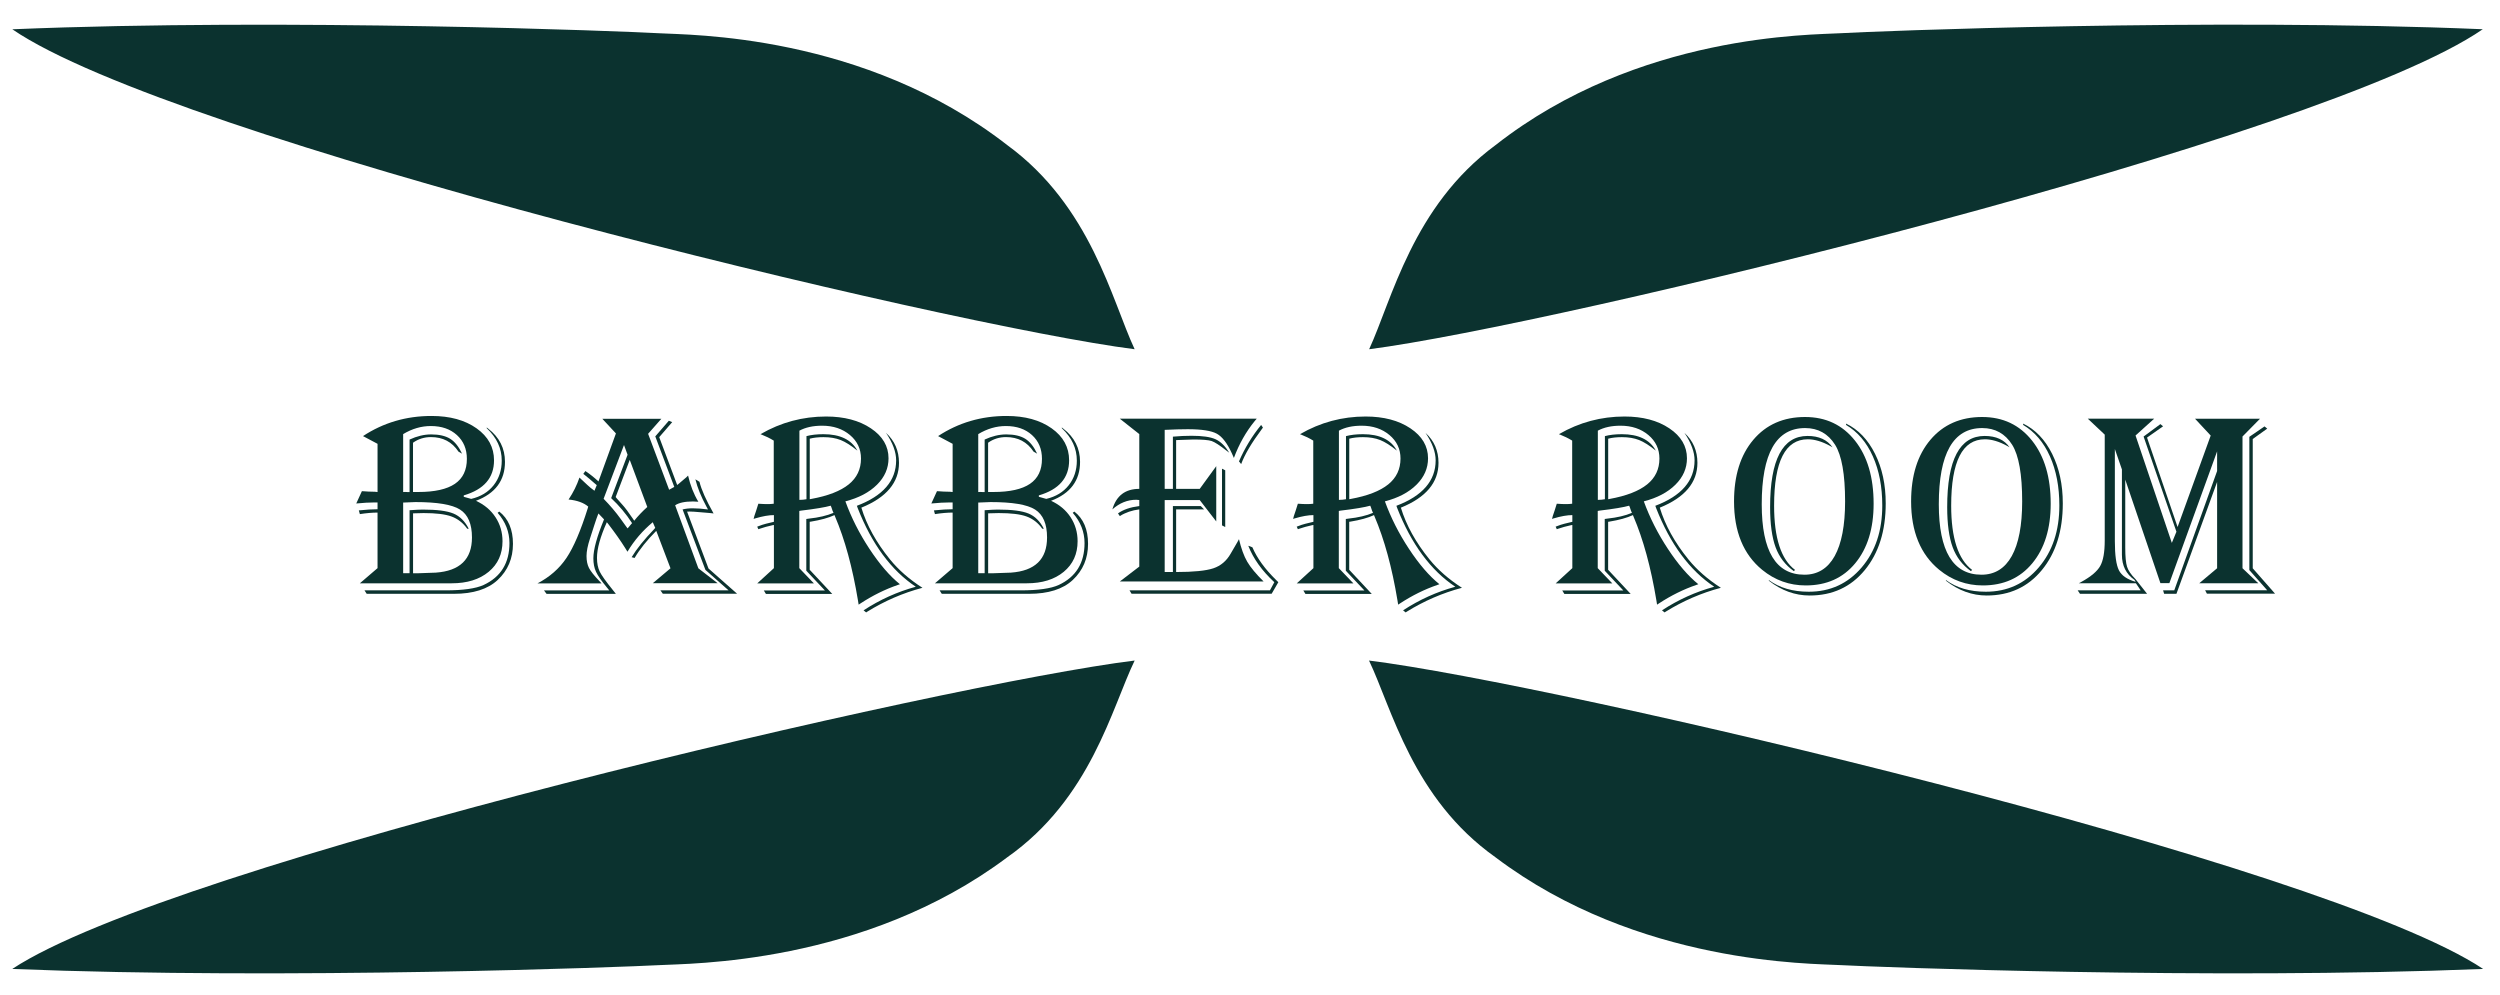 <?xml version="1.0" encoding="UTF-8"?>
<svg id="_Слой_1" data-name="Слой 1" xmlns="http://www.w3.org/2000/svg" viewBox="0 0 456.71 181.85">
  <defs>
    <style>
      .cls-1 {
        fill: #0B322F;
      }

      .cls-2 {
        fill: #fff;
      }
    </style>
  </defs>
  <g>
    <rect class="cls-2" width="456.71" height="181.85"/>
    <path class="cls-1" d="M250.12,63.8c4.15-8.96,7.92-26.13,23.1-37.3,26.05-20.43,57.88-20.11,62.97-20.43,5.94-.35,67.44-2.83,117.37-.73-29.1,20.1-169.4,54.07-203.44,58.46Z"/>
    <path class="cls-1" d="M207.28,63.8c-4.18-8.96-7.98-26.13-23.28-37.3C157.75,6.08,125.67,6.4,120.54,6.08c-5.98-.35-67.96-2.83-118.29-.73C31.58,25.44,172.97,59.42,207.28,63.8Z"/>
    <path class="cls-1" d="M207.28,120.68c-4.18,8.64-7.98,25.18-23.28,35.94-26.25,19.69-58.33,19.38-63.47,19.69-5.98,.33-67.96,2.73-118.29,.7,29.33-19.37,170.72-52.11,205.03-56.34Z"/>
    <path class="cls-1" d="M250.1,120.68c4.15,8.64,7.92,25.18,23.11,35.94,26.06,19.69,57.9,19.38,63,19.69,5.94,.33,67.47,2.73,117.42,.7-29.12-19.37-169.48-52.11-203.54-56.34Z"/>
  </g>
  <g>
    <path class="cls-1" d="M66.31,79.67c3.72-2.45,7.89-3.68,12.52-3.68,3.36,0,6.1,.75,8.23,2.26s3.19,3.46,3.19,5.85c0,3.19-1.84,5.32-5.53,6.4v.26c.38,.09,.83,.22,1.36,.38,1.73-.41,3.1-1.23,4.09-2.48s1.49-2.76,1.49-4.52c0-2.22-.91-4.19-2.74-5.91v-.14l.26,.21c2.05,1.58,3.07,3.6,3.07,6.07,0,3.41-1.77,5.78-5.3,7.12,1.53,.7,2.72,1.7,3.57,3s1.28,2.76,1.28,4.38c0,2.33-.84,4.19-2.53,5.59s-3.94,2.1-6.75,2.1h-16.78l3.23-2.77v-10.15c-.92,0-2,.09-3.23,.28l-.19-.68c1.39-.14,2.53-.21,3.42-.21v-1.24h-.59c-.88,0-1.98,.06-3.3,.19l1.03-2.25,.38,.02c.61,.05,1.07,.07,1.38,.07,.47,0,.84,.02,1.1,.07v-8.81l-2.65-1.41Zm24.89,13.78c1.67,1.3,2.51,3.27,2.51,5.91s-.93,4.85-2.79,6.59c-1.81,1.69-4.48,2.53-7.99,2.53h-15.94l-.4-.63h14.79c3.22,0,5.54-.33,6.96-.98,3.16-1.47,4.73-4.02,4.73-7.66,0-2.03-.72-3.88-2.16-5.53l.28-.21Zm-17.55-14.13v10.57c.17-.02,.29-.02,.35-.02l.42,.02h.4v-9.59c1.34-.62,2.66-.94,3.94-.94,1.47,0,2.63,.27,3.48,.8s1.57,1.44,2.17,2.72l-.66-.38c-1.17-1.77-2.84-2.65-5.02-2.65-1.22,0-2.31,.34-3.28,1.03v9h.98c2.98,0,5.21-.5,6.67-1.49s2.19-2.51,2.19-4.56c0-1.8-.61-3.25-1.82-4.35s-2.8-1.65-4.77-1.65c-1.73,0-3.42,.49-5.06,1.48Zm0,12.49v12.91h1.17v-11.51c1.11-.08,1.91-.12,2.39-.12,2.59,0,4.47,.24,5.64,.73s2.09,1.41,2.78,2.77h-.28c-.77-1.08-1.73-1.82-2.88-2.24s-2.85-.62-5.09-.62l-1.92,.05v10.95h.75l3.4-.12c4.41-.31,6.61-2.45,6.61-6.42,0-2.48-.73-4.18-2.18-5.1s-4.17-1.37-8.16-1.37c-.39,0-1.13,.03-2.23,.09Z"/>
    <path class="cls-1" d="M120.84,76.48l-2.44,2.77,3.84,10.22,.94-.52-3.47-9.23,2.48-2.86,.61,.26-2.37,2.74,3.28,8.74c.19-.14,.3-.23,.33-.26l.77-.66c.47-.38,.77-.64,.89-.8,.41,1.78,1.03,3.38,1.88,4.78-.45-.03-.78-.05-.98-.05-1.48,0-2.57,.23-3.26,.7l4.24,11.51,3.52,2.72h-11.84l3.23-2.72-2.6-6.84c-1.72,1.73-3.04,3.38-3.96,4.95l-.54-.14c.92-1.53,2.3-3.24,4.12-5.13l.19-.23-.45-1.03c-1.86,1.55-3.4,3.34-4.62,5.39l-.42-.68c-.81-1.3-1.85-2.77-3.12-4.43l-.23-.28c-1.2,2.67-1.8,4.84-1.8,6.52,0,.98,.17,1.82,.5,2.5s1.14,1.82,2.43,3.41c.11,.14,.28,.36,.52,.66h-12.66l-.47-.63h11.93l-.4-.49c-1.03-1.25-1.71-2.22-2.03-2.92s-.48-1.51-.48-2.45c0-1.59,.65-3.97,1.95-7.12l-1.03-1.08c-.2,.5-.46,1.23-.77,2.2l-.77,2.39c-.42,1.28-.63,2.34-.63,3.19s.15,1.6,.45,2.18,.92,1.37,1.88,2.37c.09,.09,.23,.24,.42,.45h-11.72c2.23-1.16,4-2.71,5.31-4.66s2.6-4.97,3.88-9.05l.09-.33c-.83-.7-2.02-1.13-3.59-1.29,.86-1.28,1.52-2.62,1.99-4.01,.22,.2,.35,.33,.4,.38l1.05,.98c.36,.34,.79,.7,1.29,1.05l.42-1.03-.28-.23c-.78-.69-1.44-1.24-1.97-1.66l-.21-.16,.38-.52c.83,.55,1.62,1.18,2.39,1.9l3.19-8.77-2.48-2.67h10.8Zm-6.84,4.8l-3.73,9.84c1.19,1.22,2.21,2.42,3.07,3.61l1.08,1.5s.09,.12,.23,.3c.14-.14,.22-.23,.23-.26l.33-.4c.05-.06,.13-.16,.26-.3-1.09-1.69-2.37-3.21-3.82-4.57l3-7.92-.66-1.8Zm1.05,2.72l-2.58,6.8c.14,.16,.22,.25,.23,.28l.96,1.08c.52,.56,1.17,1.44,1.97,2.62l.23,.35c.67-.84,1.47-1.68,2.39-2.51l-3.21-8.62Zm12.73,4.01c.34,1.41,1.2,3.34,2.58,5.79-.34-.05-.54-.07-.59-.07l-1.9-.16c-.86-.08-1.48-.12-1.88-.12-.06,0-.22,0-.47,.02l3.91,10.38,5.23,4.62h-13.57l-.45-.63h12.45l-4.22-3.73-4.17-11.04c.53-.14,1.14-.21,1.83-.21,.84,0,1.78,.07,2.81,.21l-.28-.52c-1-1.84-1.67-3.51-2.02-4.99l.73,.45Z"/>
    <path class="cls-1" d="M138.96,79.3c3.7-2.14,7.69-3.21,11.95-3.21,3.31,0,6.04,.72,8.19,2.16s3.22,3.27,3.22,5.48c0,1.81-.7,3.42-2.11,4.82s-3.33,2.41-5.77,3.04c1.08,2.97,2.54,5.86,4.39,8.67s3.71,4.97,5.57,6.47l-.35,.12c-2.33,.8-4.61,1.92-6.84,3.38l-.35,.23-.12-.75c-1-6.05-2.4-11.17-4.2-15.38l-.09-.23c-1.08,.5-2.52,.9-4.34,1.2l-.19,.02v8.77l4.12,4.41h-12.12l-.38-.63h11.16l-3.4-3.61v-9.45l.49-.07c1.78-.19,3.27-.54,4.48-1.05-.09-.19-.15-.3-.16-.35l-.23-.68s-.05-.14-.12-.28c-.97,.28-2.8,.59-5.48,.91l-.26,.05v10.45l2.67,2.79h-10.36l3.05-2.79v-7.88l-.19,.02c-.91,.2-1.73,.43-2.46,.68l-.19,.07-.21-.47c.69-.27,1.23-.45,1.62-.54l1.24-.3,.19-.05v-1.22c-.92,0-2.07,.2-3.45,.61l-.26,.09c.03-.22,.19-.73,.47-1.52,.03-.06,.14-.41,.33-1.05l.07-.21c.7,.05,1.25,.07,1.64,.07,.42,0,.81-.02,1.17-.07v-11.53c-.72-.44-1.46-.8-2.23-1.1l-.19-.07Zm7.08-.61v12.63c.45,0,.88-.04,1.29-.12v-11.53c.86-.23,1.89-.35,3.09-.35,3.05,0,5.12,1,6.21,3-1.16-.94-2.17-1.58-3.05-1.93s-1.92-.53-3.14-.53c-.95,0-1.79,.09-2.51,.28v11.06l.26-.05c3.08-.56,5.36-1.45,6.86-2.66s2.24-2.79,2.24-4.72c0-1.73-.67-3.17-2.02-4.3s-3.04-1.7-5.09-1.7c-1.64,0-3.02,.3-4.15,.91Zm11.32,14.06c.98,3.22,2.73,6.37,5.23,9.45,1.56,1.92,3.54,3.65,5.93,5.18-3.58,.95-6.94,2.41-10.08,4.36l-.21,.14-.47-.38c2.98-1.95,6.16-3.39,9.54-4.31-4.5-3-8.04-7.8-10.62-14.39l-.14-.4c4.78-1.81,7.17-4.58,7.17-8.3,0-1.53-.62-3.2-1.85-5.02,1.58,1.44,2.37,3.27,2.37,5.48,0,3.59-2.29,6.32-6.87,8.18Z"/>
    <path class="cls-1" d="M171.37,79.67c3.72-2.45,7.89-3.68,12.52-3.68,3.36,0,6.1,.75,8.23,2.26s3.19,3.46,3.19,5.85c0,3.19-1.84,5.32-5.53,6.4v.26c.38,.09,.83,.22,1.36,.38,1.73-.41,3.1-1.23,4.09-2.48s1.49-2.76,1.49-4.52c0-2.22-.91-4.19-2.74-5.91v-.14l.26,.21c2.05,1.58,3.07,3.6,3.07,6.07,0,3.41-1.77,5.78-5.3,7.12,1.53,.7,2.72,1.7,3.57,3s1.28,2.76,1.28,4.38c0,2.33-.84,4.19-2.53,5.59s-3.94,2.1-6.75,2.1h-16.78l3.23-2.77v-10.15c-.92,0-2,.09-3.23,.28l-.19-.68c1.39-.14,2.53-.21,3.42-.21v-1.24h-.59c-.88,0-1.98,.06-3.3,.19l1.03-2.25,.38,.02c.61,.05,1.07,.07,1.38,.07,.47,0,.84,.02,1.1,.07v-8.81l-2.65-1.41Zm24.89,13.78c1.67,1.3,2.51,3.27,2.51,5.91s-.93,4.85-2.79,6.59c-1.81,1.69-4.48,2.53-7.99,2.53h-15.94l-.4-.63h14.79c3.22,0,5.54-.33,6.96-.98,3.16-1.47,4.73-4.02,4.73-7.66,0-2.03-.72-3.88-2.16-5.53l.28-.21Zm-17.55-14.13v10.57c.17-.02,.29-.02,.35-.02l.42,.02h.4v-9.59c1.34-.62,2.66-.94,3.94-.94,1.47,0,2.63,.27,3.48,.8s1.57,1.44,2.17,2.72l-.66-.38c-1.17-1.77-2.84-2.65-5.02-2.65-1.22,0-2.31,.34-3.28,1.03v9h.98c2.98,0,5.21-.5,6.67-1.49s2.19-2.51,2.19-4.56c0-1.8-.61-3.25-1.82-4.35s-2.8-1.65-4.77-1.65c-1.73,0-3.42,.49-5.06,1.48Zm0,12.49v12.91h1.17v-11.51c1.11-.08,1.91-.12,2.39-.12,2.59,0,4.47,.24,5.64,.73s2.09,1.41,2.78,2.77h-.28c-.77-1.08-1.73-1.82-2.88-2.24s-2.85-.62-5.09-.62l-1.92,.05v10.95h.75l3.4-.12c4.41-.31,6.61-2.45,6.61-6.42,0-2.48-.73-4.18-2.18-5.1s-4.17-1.37-8.16-1.37c-.39,0-1.13,.03-2.23,.09Z"/>
    <path class="cls-1" d="M229.59,76.48l-.38,.45c-1.59,1.95-2.86,4.2-3.8,6.73-.16-.36-.27-.62-.35-.8-.86-1.88-1.78-3.09-2.77-3.63s-2.75-.82-5.3-.82c-1.17,0-2.58,.04-4.22,.12v10.78h1.5v-9.54c1.19-.11,2.32-.16,3.4-.16,1.98,0,3.45,.21,4.38,.63s1.77,1.24,2.51,2.46c-.22-.16-.38-.27-.47-.35-1.27-1-2.18-1.59-2.74-1.78s-1.67-.28-3.33-.28c-.5,0-1.39,.03-2.67,.09l-.49,.02v8.91h4.31l3.02-4.15v10.1l-3.02-3.91h-6.4v13.15h1.5v-12.05h5.09l.61,.61h-5.11v11.44c3.19,0,5.45-.23,6.8-.68s2.4-1.34,3.16-2.67l1.24-2.13c.05-.09,.14-.27,.28-.52,.41,1.72,.91,3.09,1.51,4.12s1.6,2.23,2.99,3.61h-26.27l3.56-2.72v-10.45c-1.31,.16-2.5,.56-3.56,1.22l-.33-.49c.95-.69,2.25-1.13,3.89-1.34v-1.1c-.27-.03-.45-.05-.56-.05-1.59,0-3.05,.59-4.36,1.76,.72-2.5,2.36-3.75,4.92-3.75v-10.01l-3.56-2.81h25.01Zm3.94,29.88l-1.22,2.11h-25.59l-.38-.63h25.66l.8-1.48c-2.25-2.08-3.84-4.3-4.76-6.66l.75,.28c.86,2,2.31,4,4.36,6l.38,.38Zm-9.7-20.44v10.36l-.59-.3v-10.36l.59,.3Zm6.89-7.8l-.16,.21c-1.91,2.56-3.18,4.71-3.82,6.45l-.4-.49c1.05-2.42,2.4-4.64,4.05-6.66l.33,.49Z"/>
    <path class="cls-1" d="M237.52,79.3c3.7-2.14,7.69-3.21,11.95-3.21,3.31,0,6.04,.72,8.19,2.16s3.22,3.27,3.22,5.48c0,1.81-.7,3.42-2.11,4.82s-3.33,2.41-5.77,3.04c1.08,2.97,2.54,5.86,4.39,8.67s3.71,4.97,5.57,6.47l-.35,.12c-2.33,.8-4.61,1.92-6.84,3.38l-.35,.23-.12-.75c-1-6.05-2.4-11.17-4.2-15.38l-.09-.23c-1.08,.5-2.52,.9-4.34,1.2l-.19,.02v8.77l4.12,4.41h-12.12l-.38-.63h11.16l-3.4-3.61v-9.45l.49-.07c1.78-.19,3.27-.54,4.48-1.05-.09-.19-.15-.3-.16-.35l-.23-.68s-.05-.14-.12-.28c-.97,.28-2.8,.59-5.48,.91l-.26,.05v10.45l2.67,2.79h-10.36l3.05-2.79v-7.88l-.19,.02c-.91,.2-1.73,.43-2.46,.68l-.19,.07-.21-.47c.69-.27,1.23-.45,1.62-.54l1.24-.3,.19-.05v-1.22c-.92,0-2.07,.2-3.45,.61l-.26,.09c.03-.22,.19-.73,.47-1.52,.03-.06,.14-.41,.33-1.05l.07-.21c.7,.05,1.25,.07,1.64,.07,.42,0,.81-.02,1.17-.07v-11.53c-.72-.44-1.46-.8-2.23-1.1l-.19-.07Zm7.08-.61v12.63c.45,0,.88-.04,1.29-.12v-11.53c.86-.23,1.89-.35,3.09-.35,3.05,0,5.12,1,6.21,3-1.16-.94-2.17-1.58-3.05-1.93s-1.92-.53-3.14-.53c-.95,0-1.79,.09-2.51,.28v11.06l.26-.05c3.08-.56,5.36-1.45,6.86-2.66s2.24-2.79,2.24-4.72c0-1.73-.67-3.17-2.02-4.3s-3.04-1.7-5.09-1.7c-1.64,0-3.02,.3-4.15,.91Zm11.32,14.06c.98,3.22,2.73,6.37,5.23,9.45,1.56,1.92,3.54,3.65,5.93,5.18-3.58,.95-6.94,2.41-10.08,4.36l-.21,.14-.47-.38c2.98-1.95,6.16-3.39,9.54-4.31-4.5-3-8.04-7.8-10.62-14.39l-.14-.4c4.78-1.81,7.17-4.58,7.17-8.3,0-1.53-.62-3.2-1.85-5.02,1.58,1.44,2.37,3.27,2.37,5.48,0,3.59-2.29,6.32-6.87,8.18Z"/>
    <path class="cls-1" d="M284.82,79.3c3.7-2.14,7.69-3.21,11.95-3.21,3.31,0,6.04,.72,8.19,2.16s3.22,3.27,3.22,5.48c0,1.81-.7,3.42-2.11,4.82s-3.33,2.41-5.77,3.04c1.08,2.97,2.54,5.86,4.39,8.67s3.71,4.97,5.57,6.47l-.35,.12c-2.33,.8-4.61,1.92-6.84,3.38l-.35,.23-.12-.75c-1-6.05-2.4-11.17-4.2-15.38l-.09-.23c-1.08,.5-2.52,.9-4.34,1.2l-.19,.02v8.77l4.12,4.41h-12.12l-.38-.63h11.16l-3.4-3.61v-9.45l.49-.07c1.78-.19,3.27-.54,4.48-1.05-.09-.19-.15-.3-.16-.35l-.23-.68s-.05-.14-.12-.28c-.97,.28-2.8,.59-5.48,.91l-.26,.05v10.45l2.67,2.79h-10.36l3.05-2.79v-7.88l-.19,.02c-.91,.2-1.73,.43-2.46,.68l-.19,.07-.21-.47c.69-.27,1.23-.45,1.62-.54l1.24-.3,.19-.05v-1.22c-.92,0-2.07,.2-3.45,.61l-.26,.09c.03-.22,.19-.73,.47-1.52,.03-.06,.14-.41,.33-1.05l.07-.21c.7,.05,1.25,.07,1.64,.07,.42,0,.81-.02,1.17-.07v-11.53c-.72-.44-1.46-.8-2.23-1.1l-.19-.07Zm7.08-.61v12.63c.45,0,.88-.04,1.29-.12v-11.53c.86-.23,1.89-.35,3.09-.35,3.05,0,5.12,1,6.21,3-1.16-.94-2.17-1.58-3.05-1.93s-1.92-.53-3.14-.53c-.95,0-1.79,.09-2.51,.28v11.06l.26-.05c3.08-.56,5.36-1.45,6.86-2.66s2.24-2.79,2.24-4.72c0-1.73-.67-3.17-2.02-4.3s-3.04-1.7-5.09-1.7c-1.64,0-3.02,.3-4.15,.91Zm11.32,14.06c.98,3.22,2.73,6.37,5.23,9.45,1.56,1.92,3.54,3.65,5.93,5.18-3.58,.95-6.94,2.41-10.08,4.36l-.21,.14-.47-.38c2.98-1.95,6.16-3.39,9.54-4.31-4.5-3-8.04-7.8-10.62-14.39l-.14-.4c4.78-1.81,7.17-4.58,7.17-8.3,0-1.53-.62-3.2-1.85-5.02,1.58,1.44,2.37,3.27,2.37,5.48,0,3.59-2.29,6.32-6.87,8.18Z"/>
    <path class="cls-1" d="M329.76,76.18c3.8,0,6.83,1.44,9.11,4.31s3.41,6.72,3.41,11.53c0,4.55-1.12,8.17-3.36,10.88s-5.25,4.05-9.04,4.05c-2.98,0-5.64-.95-7.97-2.86-3.42-2.81-5.13-6.98-5.13-12.49,0-4.72,1.17-8.47,3.52-11.25s5.5-4.17,9.47-4.17Zm0,2.02c-5.28,0-7.92,4.64-7.92,13.92,0,8.58,2.6,12.87,7.8,12.87,2.42,0,4.27-1.14,5.53-3.41s1.9-5.6,1.9-9.97c0-4.95-.61-8.41-1.83-10.36-1.28-2.03-3.11-3.05-5.48-3.05Zm7.48-.82c2.23,1.08,4,2.92,5.3,5.53s1.95,5.62,1.95,9.05c0,5.03-1.28,9.09-3.83,12.19s-5.91,4.64-10.07,4.64c-2.66,0-5.14-.9-7.45-2.7v-.12c1.94,1.42,4.37,2.13,7.29,2.13,3.92,0,7.14-1.48,9.66-4.43s3.77-6.73,3.77-11.32c0-3.42-.57-6.41-1.72-8.98s-2.78-4.48-4.89-5.74v-.26Zm-2.46,4.34l-.4-.23c-1.5-.83-2.88-1.24-4.12-1.24-4.11,0-6.16,4.04-6.16,12.12,0,5.91,1.27,9.82,3.82,11.74l-.21,.23c-1.56-1.11-2.68-2.57-3.34-4.37s-1-4.25-1-7.32c0-8.67,2.28-13.01,6.84-13.01,2.08,0,3.6,.7,4.57,2.09Z"/>
    <path class="cls-1" d="M362.11,76.18c3.8,0,6.83,1.44,9.11,4.31s3.41,6.72,3.41,11.53c0,4.55-1.12,8.17-3.36,10.88s-5.25,4.05-9.04,4.05c-2.98,0-5.64-.95-7.97-2.86-3.42-2.81-5.13-6.98-5.13-12.49,0-4.72,1.17-8.47,3.52-11.25s5.5-4.17,9.47-4.17Zm0,2.02c-5.28,0-7.92,4.64-7.92,13.92,0,8.58,2.6,12.87,7.8,12.87,2.42,0,4.27-1.14,5.53-3.41s1.9-5.6,1.9-9.97c0-4.95-.61-8.41-1.83-10.36-1.28-2.03-3.11-3.05-5.48-3.05Zm7.48-.82c2.23,1.08,4,2.92,5.3,5.53s1.95,5.62,1.95,9.05c0,5.03-1.28,9.09-3.83,12.19s-5.91,4.64-10.07,4.64c-2.66,0-5.14-.9-7.45-2.7v-.12c1.94,1.42,4.37,2.13,7.29,2.13,3.92,0,7.14-1.48,9.66-4.43s3.77-6.73,3.77-11.32c0-3.42-.57-6.41-1.72-8.98s-2.78-4.48-4.89-5.74v-.26Zm-2.46,4.34l-.4-.23c-1.5-.83-2.88-1.24-4.12-1.24-4.11,0-6.16,4.04-6.16,12.12,0,5.91,1.27,9.82,3.82,11.74l-.21,.23c-1.56-1.11-2.68-2.57-3.34-4.37s-1-4.25-1-7.32c0-8.67,2.28-13.01,6.84-13.01,2.08,0,3.6,.7,4.57,2.09Z"/>
    <path class="cls-1" d="M412.88,76.48l-3.21,3.26v24.07l2.88,2.74h-10.78l3.26-2.74v-15.77l-7.43,20.44h-2.25l-.19-.63h2.04l7.83-21.8v-3.59l-8.72,24.07h-1.64l-6.42-18.91v12.4c0,1.66,.11,2.83,.33,3.52s.73,1.45,1.55,2.27l2.11,2.67h-12.26l-.42-.63h11.51l-.87-1.29h-10.45l.49-.26c1.73-.95,2.88-1.92,3.43-2.89s.83-2.52,.83-4.63v-19.38l-3.09-2.91h12.12l-3.4,3.07,6.63,19.62,.84-2.04-6-17.39,3.07-2.27,.49,.4-2.93,2.06,5.58,16.34,6.05-16.71-2.86-3.07h11.88Zm-26.53,5.55v16.83c0,2.58,.25,4.35,.74,5.32s1.51,1.67,3.06,2.11l-.21-.35c-1.53-1.06-2.3-2.59-2.3-4.59v-15.59l-1.29-3.73Zm27.84-3.73l-2.65,1.9v23.62l4.08,4.64h-12.45l-.33-.63h11.34l-3.26-3.68v-24.35l2.77-1.9,.49,.4Z"/>
  </g>
</svg>